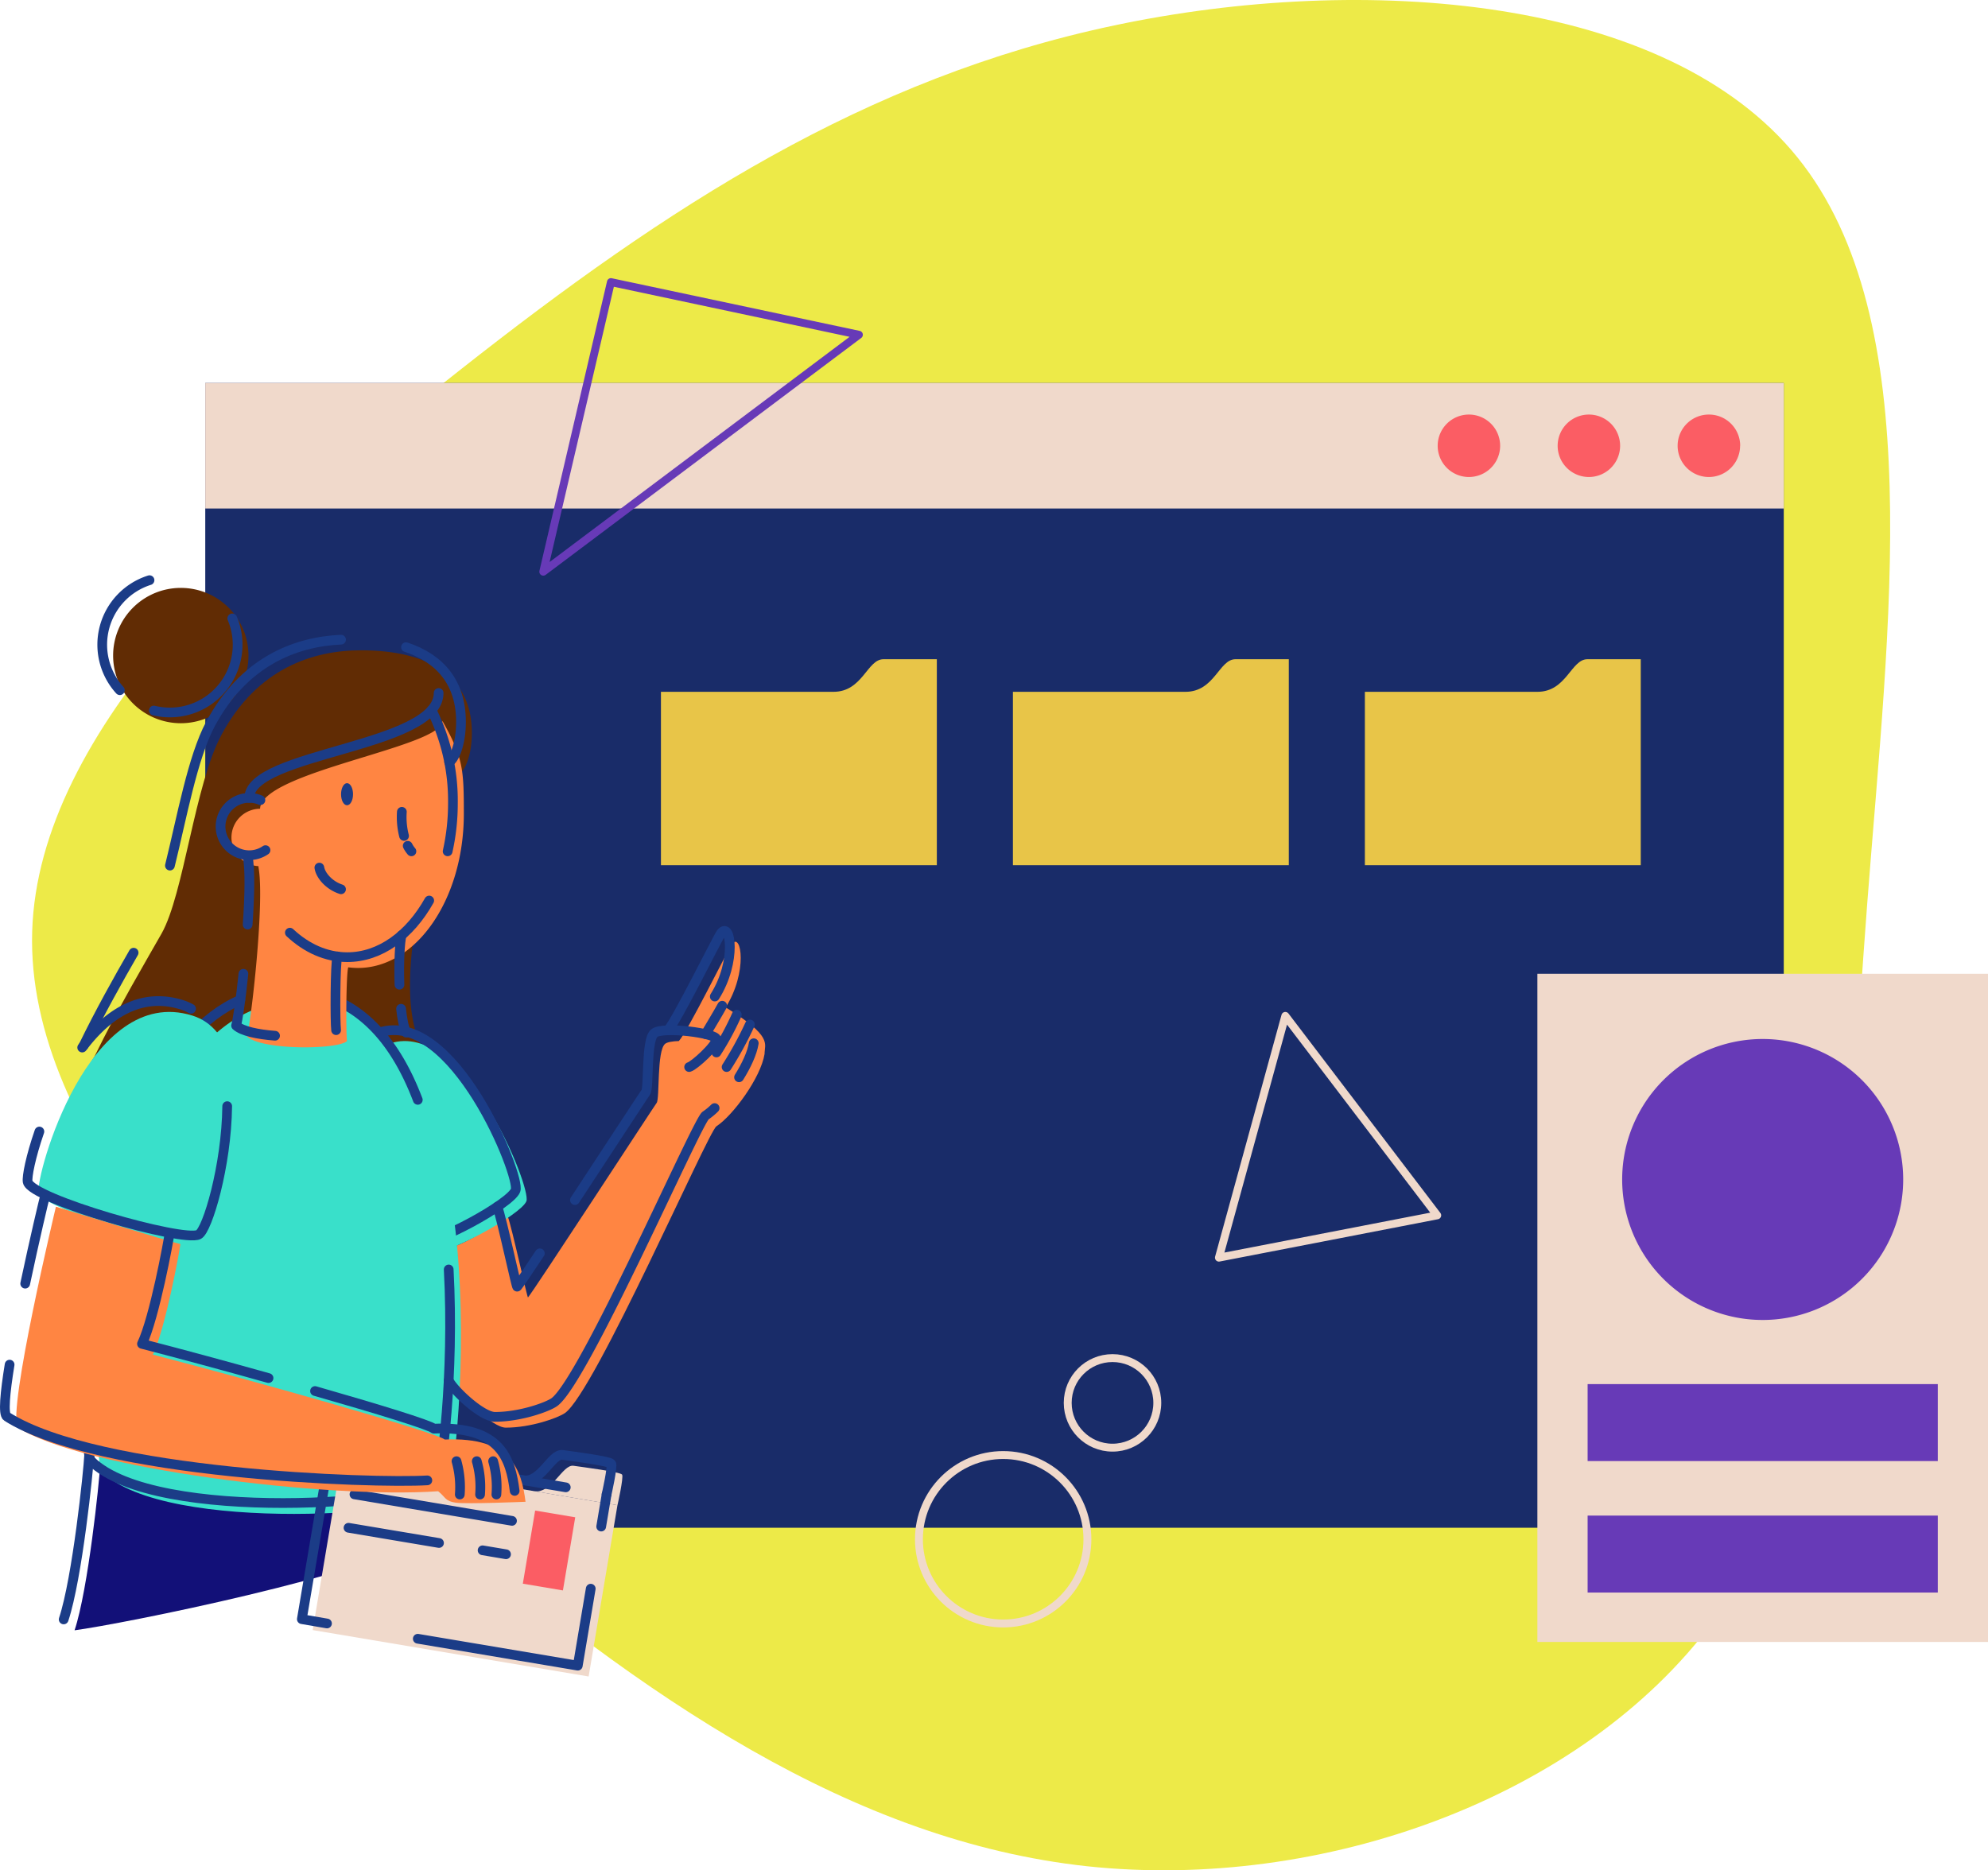 <svg xmlns="http://www.w3.org/2000/svg" viewBox="0 0 754.97 710.39"><defs fill="#000000"><style>.cls-1{fill:#edea48;}.cls-2{fill:#192c69;}.cls-3{fill:#f0d9cb;}.cls-4{fill:#fb5d64;}.cls-5{fill:#e8c548;}.cls-13,.cls-6,.cls-7{fill:none;stroke-linecap:round;stroke-linejoin:round;}.cls-6{stroke:#f0d9cb;}.cls-6,.cls-7{stroke-width:3px;}.cls-7{stroke:#673ab7;}.cls-8{fill:#673ab7;}.cls-9{fill:#673ab7;}.cls-10{fill:#121078;}.cls-11{fill:#612c04;}.cls-12{fill:#ff8542;}.cls-13{stroke:#1b3c87;stroke-width:3.69px;}.cls-14{fill:#39e0ca;}.cls-15{fill:#1b3c87;}</style></defs><title>Asset 1</title><g id="Layer_2" data-name="Layer 2"><g id="Layer_1-2" data-name="Layer 1"><path class="cls-1" d="M682.7,59.9c49.74,61.76,34.55,176.76,26.38,283.59S700.23,549,650.49,616.05c-49.91,67.1-148.55,102.32-237.68,92.8-89.13-9.68-168.58-64.26-247-131.36S9.89,431,12.22,353.83,96.68,201.94,175.13,140.19s153.22-110.5,248-130.53S633-1.85,682.7,59.9" fill="#000000"/><rect class="cls-2" x="77.95" y="145.47" width="599.46" height="434.81" fill="#000000"/><rect class="cls-3" x="77.95" y="145.47" width="599.46" height="47.68" fill="#000000"/><path class="cls-4" d="M569.7,169.31a11.86,11.86,0,1,1-11.85-11.85,11.86,11.86,0,0,1,11.85,11.85" fill="#000000"/><path class="cls-4" d="M615.26,169.31a11.86,11.86,0,1,1-11.86-11.85,11.86,11.86,0,0,1,11.86,11.85" fill="#000000"/><path class="cls-4" d="M660.82,169.31A11.86,11.86,0,1,1,649,157.46a11.86,11.86,0,0,1,11.86,11.85" fill="#000000"/><path class="cls-5" d="M602.84,250.39c-6.24,0-7.89,12.38-19,12.38H518.33v65.85H623.1V250.39Z" fill="#000000"/><path class="cls-5" d="M469.18,250.39c-6.24,0-7.89,12.38-19,12.38H384.67v65.85H489.44V250.39Z" fill="#000000"/><path class="cls-5" d="M316.52,262.77H251v65.85H355.78V250.39H335.51c-6.23,0-7.88,12.38-19,12.38" fill="#000000"/><path class="cls-6" d="M488.12,385.86,462.9,477.69l82.91-16.07Z" fill="#000000"/><circle class="cls-6" cx="380.97" cy="584.65" r="31.99" fill="#000000"/><circle class="cls-6" cx="422.49" cy="532.85" r="17.01" fill="#000000"/><path class="cls-7" d="M232,107.15l94.18,20-119.86,90Z" fill="#000000"/><rect class="cls-3" x="583.84" y="369.87" width="171.13" height="253.79" fill="#000000"/><path class="cls-8" d="M722.76,448a53.36,53.36,0,1,1-53.35-53.36A53.36,53.36,0,0,1,722.76,448" fill="#000000"/><rect class="cls-9" x="602.92" y="525.72" width="132.98" height="29.23" fill="#000000"/><rect class="cls-9" x="602.92" y="575.66" width="132.98" height="29.23" fill="#000000"/><path class="cls-10" d="M38,556.79c-.26,5.75-4.5,46.9-9.68,62.44,17.35-2.29,111.9-21,140.34-37.44-2.26-15.38-122.35-26.6-130.66-25" fill="#000000"/><path class="cls-11" d="M94.36,249a25.7,25.7,0,1,1-25.7-25.7A25.69,25.69,0,0,1,94.36,249" fill="#000000"/><path class="cls-11" d="M174.71,293.56c1.83-.86,4.49-6.65,4.49-15.23C179.2,257,163,247,137.09,247c-18.09,0-39.41,6.76-53,32.14C73.94,298,69.81,339.64,61.34,354.62c-5.36,9.47-16.73,28.65-25.46,46.69-3.28,4.58-19.77,39.52,5.41,51s142.11,6.76,145.22,1.83S172.14,414,166.39,406.87s-14-16.2-9.3-51.27.45-55.74,4.48-57.41,8.92-1.77,13.14-4.63" fill="#000000"/><path class="cls-12" d="M109.72,318.1a10.91,10.91,0,1,1-10.91-10.91,10.92,10.92,0,0,1,10.91,10.91" fill="#000000"/><path class="cls-13" d="M33.86,552.66c-.26,5.75-4.5,46.9-9.68,62.44" fill="#000000"/><path class="cls-12" d="M275.58,382.64c8.45-13.38,6-28.81,2.37-24.06-1.21,1.59-17,33.58-20.15,36.83l0,0c-2.45.08-4.4.4-5.22,1.07-3.2,2.6-2,20.82-3.2,22.42s-46.85,71.68-48.86,73.88c-.2.8-6-26.22-7.77-31-4.56,3.68-15.91,10.19-19.33,11.3.39,3.09,2.31,41.29,0,53.7,1.94,3.84,13.66,15.48,18.64,15.48,9.59,0,19.79-3.69,22.47-5.54,11.19-7.68,54.37-106.85,57.53-108.91,6.31-4.14,16.82-18.42,18.29-27.46,0-4,3.28-6.61-14.8-17.74" fill="#000000"/><path class="cls-14" d="M148.11,396.32c28.17-9.2,53.8,54.76,51.8,59.92S169.47,476.82,163.27,476s-26.1-76.13-15.16-79.7" fill="#000000"/><path class="cls-13" d="M144,392.19c28.17-9.2,53.8,54.77,51.8,59.92s-30.44,20.58-36.64,19.78S133,395.76,144,392.19Z" fill="#000000"/><path class="cls-14" d="M114.2,380.33c79.73,1.87,59.59,179.94,55.93,186.3-4.93,8.56-107,16.33-131.34-7.55-5.63-5.52-.28-180.52,75.41-178.75" fill="#000000"/><path class="cls-13" d="M100.83,376.9a45.75,45.75,0,0,1,9.24-.69c24.5.57,39.57,17.78,48.59,41.54" fill="#000000"/><path class="cls-13" d="M170.4,482.18c2.16,40.37-2.77,77.48-4.4,80.32-4.93,8.56-107,16.33-131.34-7.55-5.12-5-1.16-150.34,56.61-175.17" fill="#000000"/><path class="cls-12" d="M168,273.86c.16,9.9-68.85,19.27-69.23,33.33s-.61,22.18-.61,22.18c2.47,13.11-2.88,59.46-4.39,64.3,5.79,5.39,34.83,5,38,1.74-.41-3.26-.35-25.46.48-28h0a28.08,28.08,0,0,0,3.68.25c22.21,0,40.22-26.21,40.22-58.55,0-16.9-.28-21.37-8.13-35.28" fill="#000000"/><path class="cls-14" d="M73.05,385.74c30.87,9.59,12.39,84.37,6.49,87.32S15.82,459.49,14.64,453s19.08-79.49,58.41-67.26" fill="#000000"/><path class="cls-13" d="M86.28,420.15c-.25,22.73-7.55,47.12-10.87,48.78-5.9,2.95-63.72-13.57-64.9-20.06-.35-1.91,1.15-9.55,4.45-19.09" fill="#000000"/><path class="cls-13" d="M31.22,397.88c9.46-12.54,22.08-21.13,37.7-16.27a18.8,18.8,0,0,1,3.64,1.55" fill="#000000"/><path class="cls-13" d="M218.34,455.82c12.69-19.32,26.29-40.13,26.94-41,1.2-1.6,0-19.82,3.2-22.42s23.6,0,23.6,2.32-8.33,10-10.37,10.57" fill="#000000"/><path class="cls-13" d="M188.87,458.33c1.77,4.79,7.35,31.18,7.55,30.38.51-.57,3.86-5.54,8.59-12.66" fill="#000000"/><path class="cls-13" d="M271.45,378.51c8.45-13.38,6-28.81,2.37-24.06-1.21,1.59-17,33.58-20.15,36.83" fill="#000000"/><path class="cls-13" d="M274.27,382c-1.13,2.14-6.31,10.77-6.31,10.77" fill="#000000"/><path class="cls-13" d="M279.81,385.41a104.08,104.08,0,0,1-7.73,14.34" fill="#000000"/><path class="cls-13" d="M284.78,389.13a134.24,134.24,0,0,1-8.84,16.16" fill="#000000"/><path class="cls-13" d="M271.39,420.88a24.35,24.35,0,0,1-3.43,2.83c-3.16,2.07-46.34,101.23-57.53,108.92-2.68,1.84-12.88,5.53-22.47,5.53-5,0-15.63-10-17.56-13.81" fill="#000000"/><path class="cls-13" d="M286.25,396.25c-.61,3.77-2.8,8.45-5.59,12.93" fill="#000000"/><path class="cls-13" d="M163,342.05c-7.38,13.13-18.59,21.51-31.15,21.51-8,0-15.49-3.42-21.77-9.31" fill="#000000"/><path class="cls-13" d="M163.89,269.73A77,77,0,0,1,172,305a83,83,0,0,1-2,18.35" fill="#000000"/><path class="cls-13" d="M100.83,322.91a10.89,10.89,0,1,1-1.94-19" fill="#000000"/><path class="cls-15" d="M134.07,301.67c0,2.31-1,4.19-2.28,4.19s-2.27-1.88-2.27-4.19,1-4.2,2.27-4.2,2.28,1.88,2.28,4.2" fill="#000000"/><path class="cls-13" d="M154.84,321.26a10.67,10.67,0,0,0,1.4,2.1" fill="#000000"/><path class="cls-13" d="M152.61,308.36a28.74,28.74,0,0,0,.83,9.14" fill="#000000"/><path class="cls-13" d="M121.28,329.54c.44,2.94,3.68,6.76,8.23,8.23" fill="#000000"/><path class="cls-13" d="M127.64,391.28c-.41-3.26-.35-25.46.48-28" fill="#000000"/><path class="cls-13" d="M92.44,369.87c-1,9.85-2.2,17.81-2.78,19.67,2.3,2.14,8.25,3.36,14.8,3.86" fill="#000000"/><path class="cls-13" d="M94.05,325.25c1,5.09.74,15.19,0,25.93" fill="#000000"/><path class="cls-13" d="M45.51,262.15a25.69,25.69,0,0,1,11.27-41.78" fill="#000000"/><path class="cls-13" d="M88.21,234.88a25.72,25.72,0,0,1-29.79,35" fill="#000000"/><path class="cls-13" d="M154.19,245.81c13.2,4.4,20.88,13.73,20.88,28.39,0,8.58-2.66,14.37-4.5,15.23" fill="#000000"/><path class="cls-13" d="M64.53,328.78c4.52-18.23,8.61-41.15,15.41-53.82,12.75-23.79,32.28-31.21,49.58-32" fill="#000000"/><path class="cls-13" d="M31.75,397.18c6-12.41,13.26-25.37,19-35.32" fill="#000000"/><path class="cls-13" d="M152.31,383.16c.43,3.95,1.08,7.26,2,9.06" fill="#000000"/><path class="cls-13" d="M152.53,355.19c-.73,2.53-1.09,10.68-.83,18.83" fill="#000000"/><path class="cls-13" d="M166.58,263.21c0,20.73-71.92,22.6-71.92,39.85" fill="#000000"/><path class="cls-3" d="M202.69,566.38c6.93,1.16,10.88-10.25,15.1-9.64,3.08.44,17.81,2.33,18.46,3.35s-1.76,11.64-1.76,11.64" fill="#000000"/><rect class="cls-3" x="143.64" y="542.31" width="65.98" height="106.26" transform="translate(-439.87 670.82) rotate(-80.45)" fill="#000000"/><path class="cls-13" d="M224.34,603.42l-4.92,29.24-60.76-10.22" fill="#000000"/><path class="cls-13" d="M230.37,567.6l-2.06,12.23" fill="#000000"/><path class="cls-13" d="M124.18,616.64,114.63,615l11-65.07,89.23,15" fill="#000000"/><path class="cls-13" d="M198.56,562.25c6.93,1.16,10.89-10.25,15.1-9.64,3.08.44,17.81,2.33,18.46,3.35s-1.76,11.64-1.76,11.64" fill="#000000"/><rect class="cls-4" x="194.42" y="581.23" width="28.17" height="15.44" transform="translate(-406.88 696.82) rotate(-80.45)" fill="#000000"/><path class="cls-13" d="M134.61,567.6l59.83,10.06" fill="#000000"/><path class="cls-13" d="M183.27,588.85l8.9,1.5" fill="#000000"/><path class="cls-13" d="M132.35,580.29l34.37,5.78" fill="#000000"/><path class="cls-12" d="M199.58,570.41c-1.56-12-5.17-24.74-30.68-23.64C165.45,544,98.45,525,58.05,514.52c4.7-9.71,10.18-39.3,10.46-42-3-.56-47.27-14.18-47.27-14.18S2.73,535.74,6.75,542.21c24.77,15.78,117.69,27.15,159.64,24.2,2.94,2.31,2.54,3.76,6.71,4.35s26.48-.35,26.48-.35" fill="#000000"/><path class="cls-13" d="M119.64,528.35c23.88,6.84,43.31,12.81,45.12,14.29,25.53-1.1,29.13,11.59,30.69,23.64" fill="#000000"/><path class="cls-13" d="M64.38,468.43c-.29,2.66-5.77,32.25-10.46,42,14.06,3.63,31.35,8.3,48.06,13" fill="#000000"/><path class="cls-13" d="M173.36,555a36.3,36.3,0,0,1,1.25,12.65" fill="#000000"/><path class="cls-13" d="M181.06,555a35.83,35.83,0,0,1,1.25,12.65" fill="#000000"/><path class="cls-13" d="M187.27,555a36.08,36.08,0,0,1,1.24,12.65" fill="#000000"/><path class="cls-13" d="M3.65,518.32c-1.75,10.78-2.49,18.84-1,19.76,34.63,22,139.29,25.44,159.64,24.2" fill="#000000"/><path class="cls-13" d="M17.11,454.25c-.38,1.34-3.95,16.34-7.54,33.31" fill="#000000"/></g></g></svg>